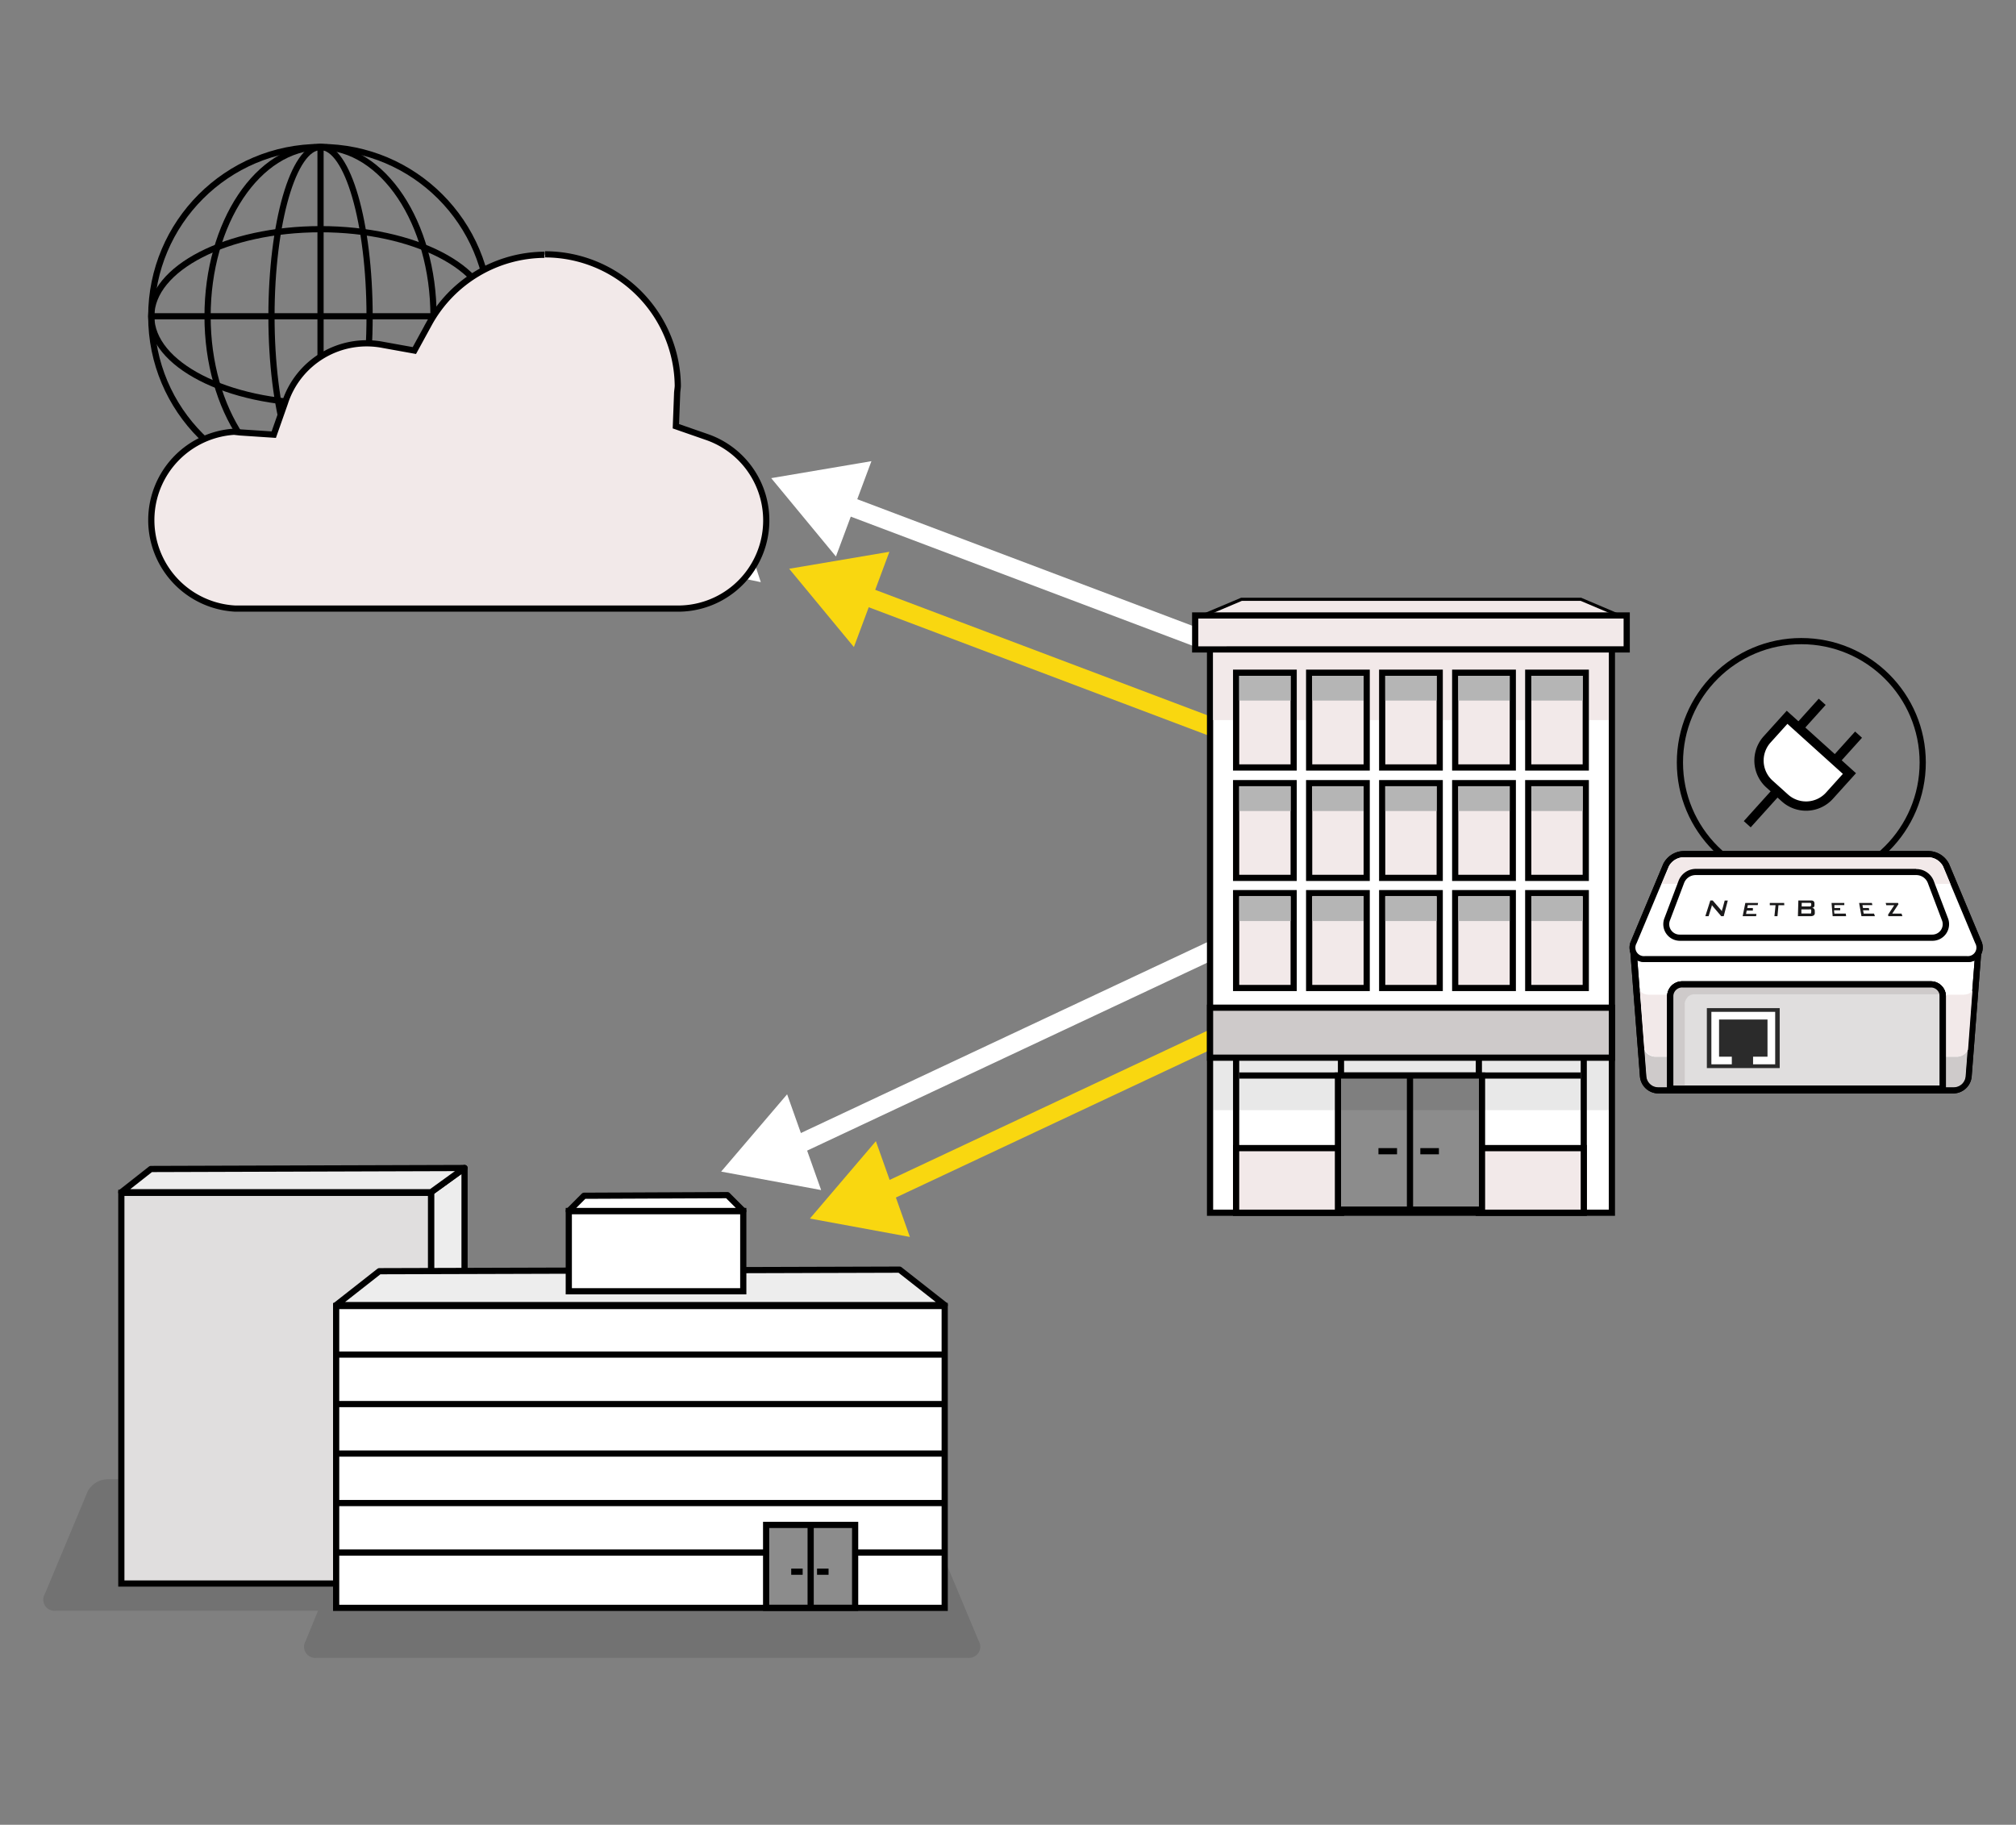 <svg id="Layer_1" data-name="Layer 1" xmlns="http://www.w3.org/2000/svg" width="325.48" height="294.59" viewBox="0 0 325.48 294.59"><rect x="0" y="0" width="325.48" height="294.59" fill="#808080" stroke="none"/><defs><style>.cls-1{fill:#f9d710;}.cls-10,.cls-2,.cls-20,.cls-4,.cls-5{fill:none;}.cls-2{stroke:#f9d710;}.cls-10,.cls-11,.cls-15,.cls-16,.cls-18,.cls-19,.cls-2,.cls-20,.cls-21,.cls-4{stroke-miterlimit:10;}.cls-2,.cls-4{stroke-width:3px;}.cls-16,.cls-17,.cls-19,.cls-3{fill:#fff;}.cls-4{stroke:#fff;}.cls-6{fill:#ededed;stroke-linecap:round;}.cls-10,.cls-11,.cls-15,.cls-16,.cls-17,.cls-18,.cls-19,.cls-20,.cls-21,.cls-6{stroke:#000;}.cls-17,.cls-6{stroke-linejoin:round;}.cls-7{fill:#1a191a;}.cls-18,.cls-8{fill:#f2e9e9;}.cls-9{fill:#b5b5b5;}.cls-11{fill:#8c8c8c;}.cls-12{opacity:0.09;}.cls-13,.cls-21{fill:#cecaca;}.cls-14{opacity:0.11;isolation:isolate;}.cls-15{fill:#e0dede;}.cls-19,.cls-20{stroke-width:1.5px;}.cls-22{fill:#2b2b2b;}</style></defs><title>office monitoring page7</title><polygon class="cls-1" points="141.41 184.23 146.9 199.69 130.76 196.72 141.41 184.23"/><polygon class="cls-1" points="143.59 89.08 137.86 104.46 127.41 91.82 143.59 89.08"/><line class="cls-2" x1="255.37" y1="139.9" x2="133.77" y2="93.98"/><polygon class="cls-3" points="140.69 74.45 134.96 89.84 124.51 77.19 140.69 74.45"/><line class="cls-4" x1="252.48" y1="125.28" x2="130.87" y2="79.35"/><line class="cls-2" x1="236.99" y1="148.3" x2="139.99" y2="193.85"/><polygon class="cls-3" points="127.08 176.66 132.57 192.12 116.43 189.14 127.08 176.66"/><line class="cls-4" x1="222.67" y1="140.72" x2="125.66" y2="186.28"/><rect class="cls-5" width="325.48" height="294.59"/><polygon class="cls-3" points="117.69 78.39 122.83 93.98 106.76 90.64 117.69 78.39"/><polygon class="cls-6" points="69.59 192.47 75 188.56 75 210.83 69.59 210.83 69.59 192.47"/><path class="cls-7" d="M204.49,194.59h-.68l-2.32-2.73a1.89,1.89,0,0,1-.24-.35q-.09.41-.16.65l-.75,2.42h-.9l1.39-4.33h.65l2.18,2.5a3.13,3.13,0,0,1,.35.48c.08-.41.14-.66.16-.76l.6-2.22h.85Z"/><path class="cls-7" d="M213.41,194.59h-3.67l.73-3.64H214l-.1.6h-2.73l-.15.8h1.61l-.11.62h-1.62l-.18.92h2.84Z"/><path class="cls-7" d="M221.16,191.57h-1.6l-.27,3h-.83l.3-3h-1.59l.07-.63h4Z"/><path class="cls-7" d="M229.48,193.71c0,.59-.4.88-1.24.88h-3.42l.11-4.33h3.5c.61,0,.93.27.94.81v.52c0,.42-.22.66-.7.72a.79.79,0,0,1,.78.8v0Zm-1-2.07v-.4q0-.3-.44-.3h-2.19v1h2.21q.44.05.44-.3Zm.05,1.74V193q0-.25-.12-.32a.69.69,0,0,0-.36-.07h-2.23v1.12h2.26a.69.69,0,0,0,.37-.07.37.37,0,0,0,.1-.33Z"/><path class="cls-7" d="M238.17,194.59h-3.7l-.31-3.64h3.51l.08.6H235l.08.8h1.64l.07.62h-1.67l.09.92h2.84Z"/><path class="cls-7" d="M246.08,194.59h-3.7l-.64-3.6h3.51l.13.6h-2.73l.15.8h1.61l.13.62h-1.62l.17.92h2.84Z"/><path class="cls-7" d="M253.65,194.59H249.8l-.11-.41,1.74-2.6h-2.18l-.17-.63h3.45l.11.35-1.73,2.59h2.52Z"/><polygon class="cls-8" points="194.27 99.38 200.47 96.73 255.3 96.75 261.41 99.38 194.27 99.38"/><path d="M255.19,97l5,2.12H195.5l5-2.12h54.72m.1-.5H200.37L193,99.61h69.6l-7.34-3.12Z"/><rect class="cls-3" x="195.36" y="103.85" width="64.88" height="91.93"/><path d="M259.74,104.35v90.93H195.86V104.35h63.88m1-1H194.86v92.93h65.88Z"/><rect class="cls-8" x="195.86" y="104.35" width="63.88" height="11.9"/><rect class="cls-8" x="192.96" y="99.36" width="69.67" height="5.48"/><path d="M262.13,99.86v4.48H193.46V99.86h68.67m1-1H192.46v6.48h70.67Z"/><rect class="cls-8" x="199.57" y="108.6" width="9.29" height="15.29"/><path d="M208.36,109.1v14.3h-8.29V109.1h8.29m1-1H199.07v16.3h10.29Z"/><rect class="cls-9" x="200.07" y="109.1" width="8.29" height="4"/><rect class="cls-8" x="211.36" y="108.6" width="9.29" height="15.29"/><path d="M220.15,109.1v14.3h-8.29V109.1h8.29m1-1H210.86v16.3h10.29V108.1Z"/><rect class="cls-9" x="211.86" y="109.1" width="8.29" height="4"/><rect class="cls-8" x="223.15" y="108.6" width="9.29" height="15.29"/><path d="M231.94,109.1v14.3h-8.29V109.1h8.29m1-1H222.65v16.3h10.29Z"/><rect class="cls-9" x="223.65" y="109.1" width="8.29" height="4"/><rect class="cls-8" x="234.94" y="108.6" width="9.29" height="15.29"/><path d="M243.74,109.1v14.3h-8.3V109.1h8.3m1-1h-10.3v16.3h10.3Z"/><rect class="cls-9" x="235.44" y="109.1" width="8.29" height="4"/><rect class="cls-8" x="246.73" y="108.6" width="9.29" height="15.29"/><path d="M255.52,109.1v14.3h-8.29V109.1h8.29m1-1H246.23v16.3h10.29Z"/><rect class="cls-9" x="247.23" y="109.1" width="8.29" height="4"/><rect class="cls-8" x="199.57" y="126.43" width="9.29" height="15.29"/><path d="M208.36,126.93v14.29h-8.29V126.93h8.29m1-1H199.07v16.29h10.29Z"/><rect class="cls-9" x="200.07" y="126.93" width="8.29" height="4"/><rect class="cls-8" x="211.36" y="126.43" width="9.29" height="15.29"/><path d="M220.15,126.93v14.29h-8.29V126.93h8.29m1-1H210.86v16.29h10.29V125.93Z"/><rect class="cls-9" x="211.86" y="126.93" width="8.29" height="4"/><rect class="cls-8" x="223.15" y="126.43" width="9.29" height="15.29"/><path d="M231.94,126.93v14.29h-8.29V126.93h8.29m1-1H222.65v16.29h10.29Z"/><rect class="cls-9" x="223.65" y="126.93" width="8.29" height="4"/><rect class="cls-8" x="234.94" y="126.43" width="9.29" height="15.29"/><path d="M243.74,126.93v14.29h-8.3V126.93h8.3m1-1h-10.3v16.29h10.3Z"/><rect class="cls-9" x="235.44" y="126.93" width="8.29" height="4"/><rect class="cls-8" x="246.73" y="126.43" width="9.29" height="15.29"/><path d="M255.52,126.93v14.29h-8.29V126.93h8.29m1-1H246.23v16.29h10.29Z"/><rect class="cls-9" x="247.23" y="126.93" width="8.29" height="4"/><rect class="cls-8" x="199.57" y="144.19" width="9.29" height="15.29"/><path d="M208.36,144.69V159h-8.29V144.69h8.29m1-1H199.07V160h10.29Z"/><rect class="cls-9" x="200.07" y="144.69" width="8.29" height="4"/><rect class="cls-8" x="211.36" y="144.19" width="9.29" height="15.29"/><path d="M220.15,144.69V159h-8.29V144.69h8.29m1-1H210.86V160h10.29V143.69Z"/><rect class="cls-9" x="211.86" y="144.69" width="8.29" height="4"/><rect class="cls-8" x="223.15" y="144.19" width="9.29" height="15.29"/><path d="M231.94,144.69V159h-8.29V144.69h8.29m1-1H222.65V160h10.29Z"/><rect class="cls-9" x="223.65" y="144.69" width="8.29" height="4"/><rect class="cls-8" x="234.94" y="144.19" width="9.29" height="15.29"/><path d="M243.74,144.69V159h-8.3V144.69h8.3m1-1h-10.3V160h10.3Z"/><rect class="cls-9" x="235.44" y="144.69" width="8.29" height="4"/><rect class="cls-8" x="246.73" y="144.19" width="9.29" height="15.29"/><path d="M255.52,144.69V159h-8.29V144.69h8.29m1-1H246.23V160h10.29Z"/><rect class="cls-9" x="247.23" y="144.69" width="8.29" height="4"/><rect class="cls-3" x="199.57" y="169.74" width="16.93" height="26.03"/><path d="M216,170.24v25H200.07v-25H216m1-1H199.07v27H217Z"/><rect class="cls-8" x="199.57" y="185.35" width="16.93" height="10.43"/><path d="M216,185.85v9.43H200.07v-9.43H216m1-1H199.07v11.43H217V184.85Z"/><rect class="cls-3" x="238.76" y="169.74" width="16.93" height="26.03"/><path d="M255.2,170.24v25H239.26v-25h15.93m1-1H238.26v27h17.93Z"/><rect class="cls-8" x="238.76" y="185.35" width="16.93" height="10.43"/><path d="M255.2,185.85v9.43H239.26v-9.43h15.93m1-1H238.26v11.43h17.93V184.85Z"/><line class="cls-10" x1="200.07" y1="173.63" x2="255.2" y2="173.63"/><rect class="cls-11" x="216.01" y="173.63" width="23.26" height="21.65"/><g class="cls-12"><rect x="195.86" y="167.32" width="63.88" height="11.9"/></g><rect class="cls-13" x="195.36" y="162.68" width="64.88" height="8.07"/><path d="M259.74,163.18v7.07H195.86v-7.07h63.88m1-1H194.86v9.07h65.88Z"/><line class="cls-10" x1="227.64" y1="173.63" x2="227.64" y2="195.27"/><line class="cls-10" x1="222.55" y1="185.85" x2="225.55" y2="185.85"/><line class="cls-10" x1="229.31" y1="185.85" x2="232.31" y2="185.85"/><path class="cls-14" d="M157.4,267.37a1.85,1.85,0,0,1-1.15.26H51.12a1.8,1.8,0,0,1-1.77-2.72l2-4.88H9a1.8,1.8,0,0,1-2-1.55,1.78,1.78,0,0,1,.25-1.17l6.89-16.5a3.7,3.7,0,0,1,3.22-2H105.8a3.7,3.7,0,0,1,3.22,2l2.34,5.6h36.52a3.68,3.68,0,0,1,3.22,2L158,264.9A1.79,1.79,0,0,1,157.4,267.37Z"/><rect class="cls-15" x="19.59" y="192.57" width="50" height="63.07"/><polygon class="cls-6" points="75 188.56 69.59 192.47 19.59 192.47 24.36 188.72 75 188.56"/><rect class="cls-16" x="54.27" y="210.84" width="98.25" height="48.73"/><polygon class="cls-6" points="145.24 204.97 152.52 210.69 54.27 210.69 61.24 205.22 145.24 204.97"/><rect class="cls-11" x="123.69" y="246.18" width="14.37" height="13.38"/><line class="cls-10" x1="130.88" y1="246.18" x2="130.88" y2="259.56"/><line class="cls-10" x1="127.74" y1="253.73" x2="129.59" y2="253.73"/><line class="cls-10" x1="131.91" y1="253.73" x2="133.77" y2="253.73"/><line class="cls-10" x1="54.27" y1="218.68" x2="152.52" y2="218.68"/><line class="cls-10" x1="54.27" y1="226.67" x2="152.52" y2="226.67"/><line class="cls-10" x1="54.27" y1="234.66" x2="152.52" y2="234.66"/><line class="cls-10" x1="54.27" y1="242.65" x2="152.52" y2="242.65"/><line class="cls-10" x1="54.27" y1="250.64" x2="123.69" y2="250.64"/><line class="cls-10" x1="138.07" y1="250.64" x2="152.52" y2="250.64"/><rect class="cls-16" x="91.83" y="195.5" width="28.17" height="12.96"/><polygon class="cls-17" points="120 195.5 117.44 192.94 94.29 193.04 91.83 195.5 120 195.5"/><circle class="cls-10" cx="51.75" cy="51.06" r="27.33"/><ellipse class="cls-10" cx="51.75" cy="51.06" rx="18.24" ry="27.33"/><ellipse class="cls-10" cx="51.75" cy="51.06" rx="7.92" ry="27.33"/><ellipse class="cls-10" cx="51.75" cy="51.06" rx="27.33" ry="14.06"/><line class="cls-10" x1="24.42" y1="51.06" x2="79.08" y2="51.06"/><line class="cls-10" x1="51.75" y1="23.72" x2="51.75" y2="78.39"/><path class="cls-18" d="M88,41.06a21.45,21.45,0,0,1,21.43,21.17c0,.43-.1.86-.11,1.32l-.2,5.26,5,1.74a14.24,14.24,0,0,1-4.68,27.7H38a14.3,14.3,0,0,1-.22-28.55l1,.11,5.42.36L46,65.05a13.86,13.86,0,0,1,15.9-9.36l5,.9,2.44-4.46a21.43,21.43,0,0,1,18.57-11"/><circle class="cls-10" cx="290.82" cy="123.1" r="19.6"/><path class="cls-19" d="M288.52,115.8l-3.23,3.58a5.1,5.1,0,0,0,.37,7.18l2.52,2.27a5.1,5.1,0,0,0,7.18-.37l3.23-3.58Z"/><line class="cls-20" x1="294.19" y1="113.3" x2="290.41" y2="117.5"/><line class="cls-20" x1="286.75" y1="127.89" x2="282.09" y2="133.06"/><line class="cls-20" x1="300.06" y1="118.6" x2="296.42" y2="122.64"/><path class="cls-3" d="M267.69,176a2.44,2.44,0,0,1-2.38-2.22l-1.56-20.21a2.34,2.34,0,0,1,.6-1.77,2.15,2.15,0,0,1,1.59-.69h51.29a2.15,2.15,0,0,1,1.59.69,2.34,2.34,0,0,1,.6,1.78l-1.56,20.2a2.44,2.44,0,0,1-2.38,2.22Z"/><path d="M317.22,151.64a1.73,1.73,0,0,1,1.69,1.93l-1.56,20.2a1.93,1.93,0,0,1-1.89,1.76H267.69a1.93,1.93,0,0,1-1.89-1.76l-1.56-20.2a1.73,1.73,0,0,1,1.69-1.93h51.29m0-1H265.94a2.64,2.64,0,0,0-2,.85,2.85,2.85,0,0,0-.73,2.15l1.56,20.2a3,3,0,0,0,2.88,2.68h47.79a3,3,0,0,0,2.88-2.68l1.56-20.2a2.85,2.85,0,0,0-.73-2.15,2.64,2.64,0,0,0-2-.85Z"/><path class="cls-3" d="M265.6,154.85a2,2,0,0,1-1.71-.82,2,2,0,0,1-.09-1.94l5.2-12.42a3.28,3.28,0,0,1,2.89-1.77h39.39a3.28,3.28,0,0,1,2.89,1.77l5.2,12.42a2,2,0,0,1-.09,1.94,2,2,0,0,1-1.71.82Z"/><path d="M311.27,138.39a2.78,2.78,0,0,1,2.43,1.47l5.2,12.42a1.38,1.38,0,0,1-1.34,2.07h-52a1.38,1.38,0,0,1-1.34-2.07l5.2-12.42a2.78,2.78,0,0,1,2.43-1.47h39.39m0-1H271.89a3.76,3.76,0,0,0-3.36,2.08l-5.2,12.42a2.53,2.53,0,0,0,.14,2.41,2.48,2.48,0,0,0,2.13,1h52a2.48,2.48,0,0,0,2.13-1,2.53,2.53,0,0,0,.14-2.41l-5.2-12.42a3.76,3.76,0,0,0-3.36-2.08Z"/><path class="cls-13" d="M316,170.59H267.2a2,2,0,0,1-1.74-1.14l.34,4.37a1.94,1.94,0,0,0,1.89,1.77h47.79a2,2,0,0,0,1.89-1.79l.34-4.34A2,2,0,0,1,316,170.59Z"/><path d="M317.22,151.64a1.73,1.73,0,0,1,1.69,1.93l-1.56,20.2a1.93,1.93,0,0,1-1.89,1.76H267.69a1.93,1.93,0,0,1-1.89-1.76l-1.56-20.2a1.73,1.73,0,0,1,1.69-1.93h51.29m0-1H265.94a2.64,2.64,0,0,0-2,.85,2.85,2.85,0,0,0-.73,2.15l1.56,20.2a3,3,0,0,0,2.88,2.68h47.79a3,3,0,0,0,2.88-2.68l1.56-20.2a2.85,2.85,0,0,0-.73-2.15,2.64,2.64,0,0,0-2-.85Z"/><path class="cls-3" d="M265.6,154.85a2,2,0,0,1-1.71-.82,2,2,0,0,1-.09-1.94l5.2-12.42a3.28,3.28,0,0,1,2.89-1.77h39.39a3.28,3.28,0,0,1,2.89,1.77l5.2,12.42a2,2,0,0,1-.09,1.94,2,2,0,0,1-1.71.82Z"/><path d="M311.27,138.39a2.78,2.78,0,0,1,2.43,1.47l5.2,12.42a1.38,1.38,0,0,1-1.34,2.07h-52a1.38,1.38,0,0,1-1.34-2.07l5.2-12.42a2.78,2.78,0,0,1,2.43-1.47h39.39m0-1H271.89a3.76,3.76,0,0,0-3.36,2.08l-5.2,12.42a2.53,2.53,0,0,0,.14,2.41,2.48,2.48,0,0,0,2.13,1h52a2.48,2.48,0,0,0,2.13-1,2.53,2.53,0,0,0,.14-2.41l-5.2-12.42a3.76,3.76,0,0,0-3.36-2.08Z"/><path class="cls-8" d="M314.88,142.68l-1.18-2.82a2.78,2.78,0,0,0-2.43-1.47H271.89a2.78,2.78,0,0,0-2.43,1.47l-1.18,2.82Z"/><path class="cls-3" d="M271.18,151.34a2.17,2.17,0,0,1-2-3l2.27-5.94a2.53,2.53,0,0,1,2.35-1.62h35.58a2.52,2.52,0,0,1,2.35,1.62l2.27,6a2.18,2.18,0,0,1-2,3Z"/><path d="M309.37,141.27a2,2,0,0,1,1.88,1.29l2.27,6a1.68,1.68,0,0,1-1.55,2.32h-40.8a1.68,1.68,0,0,1-1.55-2.32l2.27-6a2,2,0,0,1,1.88-1.29h35.58m0-1H273.79A3,3,0,0,0,271,142.2l-2.27,6a2.68,2.68,0,0,0,2.48,3.68H312a2.68,2.68,0,0,0,2.47-3.71l-2.26-5.93a3,3,0,0,0-2.81-1.94Z"/><path class="cls-8" d="M316.66,160.59H266.5c-.74,0-1.41-.1-1.74-.73l.71,9.42a2.17,2.17,0,0,0,1.74,1.31H316a2,2,0,0,0,1.74-1.14l.71-9.57C318.07,160.51,317.4,160.59,316.66,160.59Z"/><path class="cls-21" d="M271.62,158.92h40.12a1.92,1.92,0,0,1,1.92,1.92v14.91a0,0,0,0,1,0,0h-44a0,0,0,0,1,0,0V160.84A1.92,1.92,0,0,1,271.62,158.92Z"/><path class="cls-15" d="M271.62,158.92h40.12a1.92,1.92,0,0,1,1.92,1.92v14.91a0,0,0,0,1,0,0h-44a0,0,0,0,1,0,0V160.84A1.92,1.92,0,0,1,271.62,158.92Z"/><path class="cls-13" d="M272.42,161l.05-.05a1.49,1.49,0,0,1,1.1-.43h40a1.93,1.93,0,0,0-1.89-1.61H271.62a1.93,1.93,0,0,0-1.92,1.92v14.91H272v-13.6a1.49,1.49,0,0,1,.44-1.1Z"/><path class="cls-10" d="M271.62,158.92h40.12a1.92,1.92,0,0,1,1.92,1.92v14.91a0,0,0,0,1,0,0h-44a0,0,0,0,1,0,0V160.84A1.92,1.92,0,0,1,271.62,158.92Z"/><path class="cls-7" d="M278.29,147.91h-.4l-1.36-1.6a1.11,1.11,0,0,1-.14-.2q-.05.24-.1.38l-.44,1.42h-.53l.81-2.54h.38l1.28,1.47a1.84,1.84,0,0,1,.21.28c0-.24.08-.39.1-.44l.35-1.3h.5Z"/><path class="cls-7" d="M283.52,147.91h-2.17l.43-2.14h2.06l-.06.35h-1.6l-.09.47H283L283,147h-1l-.1.54h1.67Z"/><path class="cls-7" d="M288.07,146.14h-.94l-.16,1.77h-.49l.18-1.77h-.93l0-.37h2.32Z"/><path class="cls-7" d="M293,147.39c0,.34-.23.52-.73.52h-2l.07-2.54h2.05c.36,0,.54.16.55.47v.3c0,.25-.13.39-.41.42a.47.47,0,0,1,.46.49Zm-.58-1.22v-.24q0-.18-.26-.18h-1.28v.59h1.3Q292.38,146.35,292.38,146.17Zm0,1V147q0-.14-.07-.19a.41.41,0,0,0-.21,0h-1.31v.66h1.33a.4.4,0,0,0,.21,0S292.41,147.29,292.41,147.2Z"/><path class="cls-7" d="M298.05,147.91h-2.17l-.18-2.14h2.06l0,.35h-1.6l0,.47h.94l0,.36h-1l.05.54H298Z"/><path class="cls-7" d="M302.7,147.91h-2.17l-.38-2.14h2.06l.08.35h-1.6l.09.47h.94l.07.36h-1l.1.54h1.67Z"/><path class="cls-7" d="M307.14,147.91h-2.26l-.06-.24,1-1.53h-1.28l-.1-.37h2l.06.2-1,1.52H307Z"/><rect class="cls-22" x="275.57" y="162.75" width="11.76" height="9.68"/><polygon class="cls-3" points="276.3 163.35 276.3 171.82 279.6 171.82 279.6 170.59 277.54 170.59 277.54 164.59 285.36 164.59 285.36 170.59 283.03 170.59 283.03 171.82 286.6 171.82 286.6 163.35 276.3 163.35"/></svg>